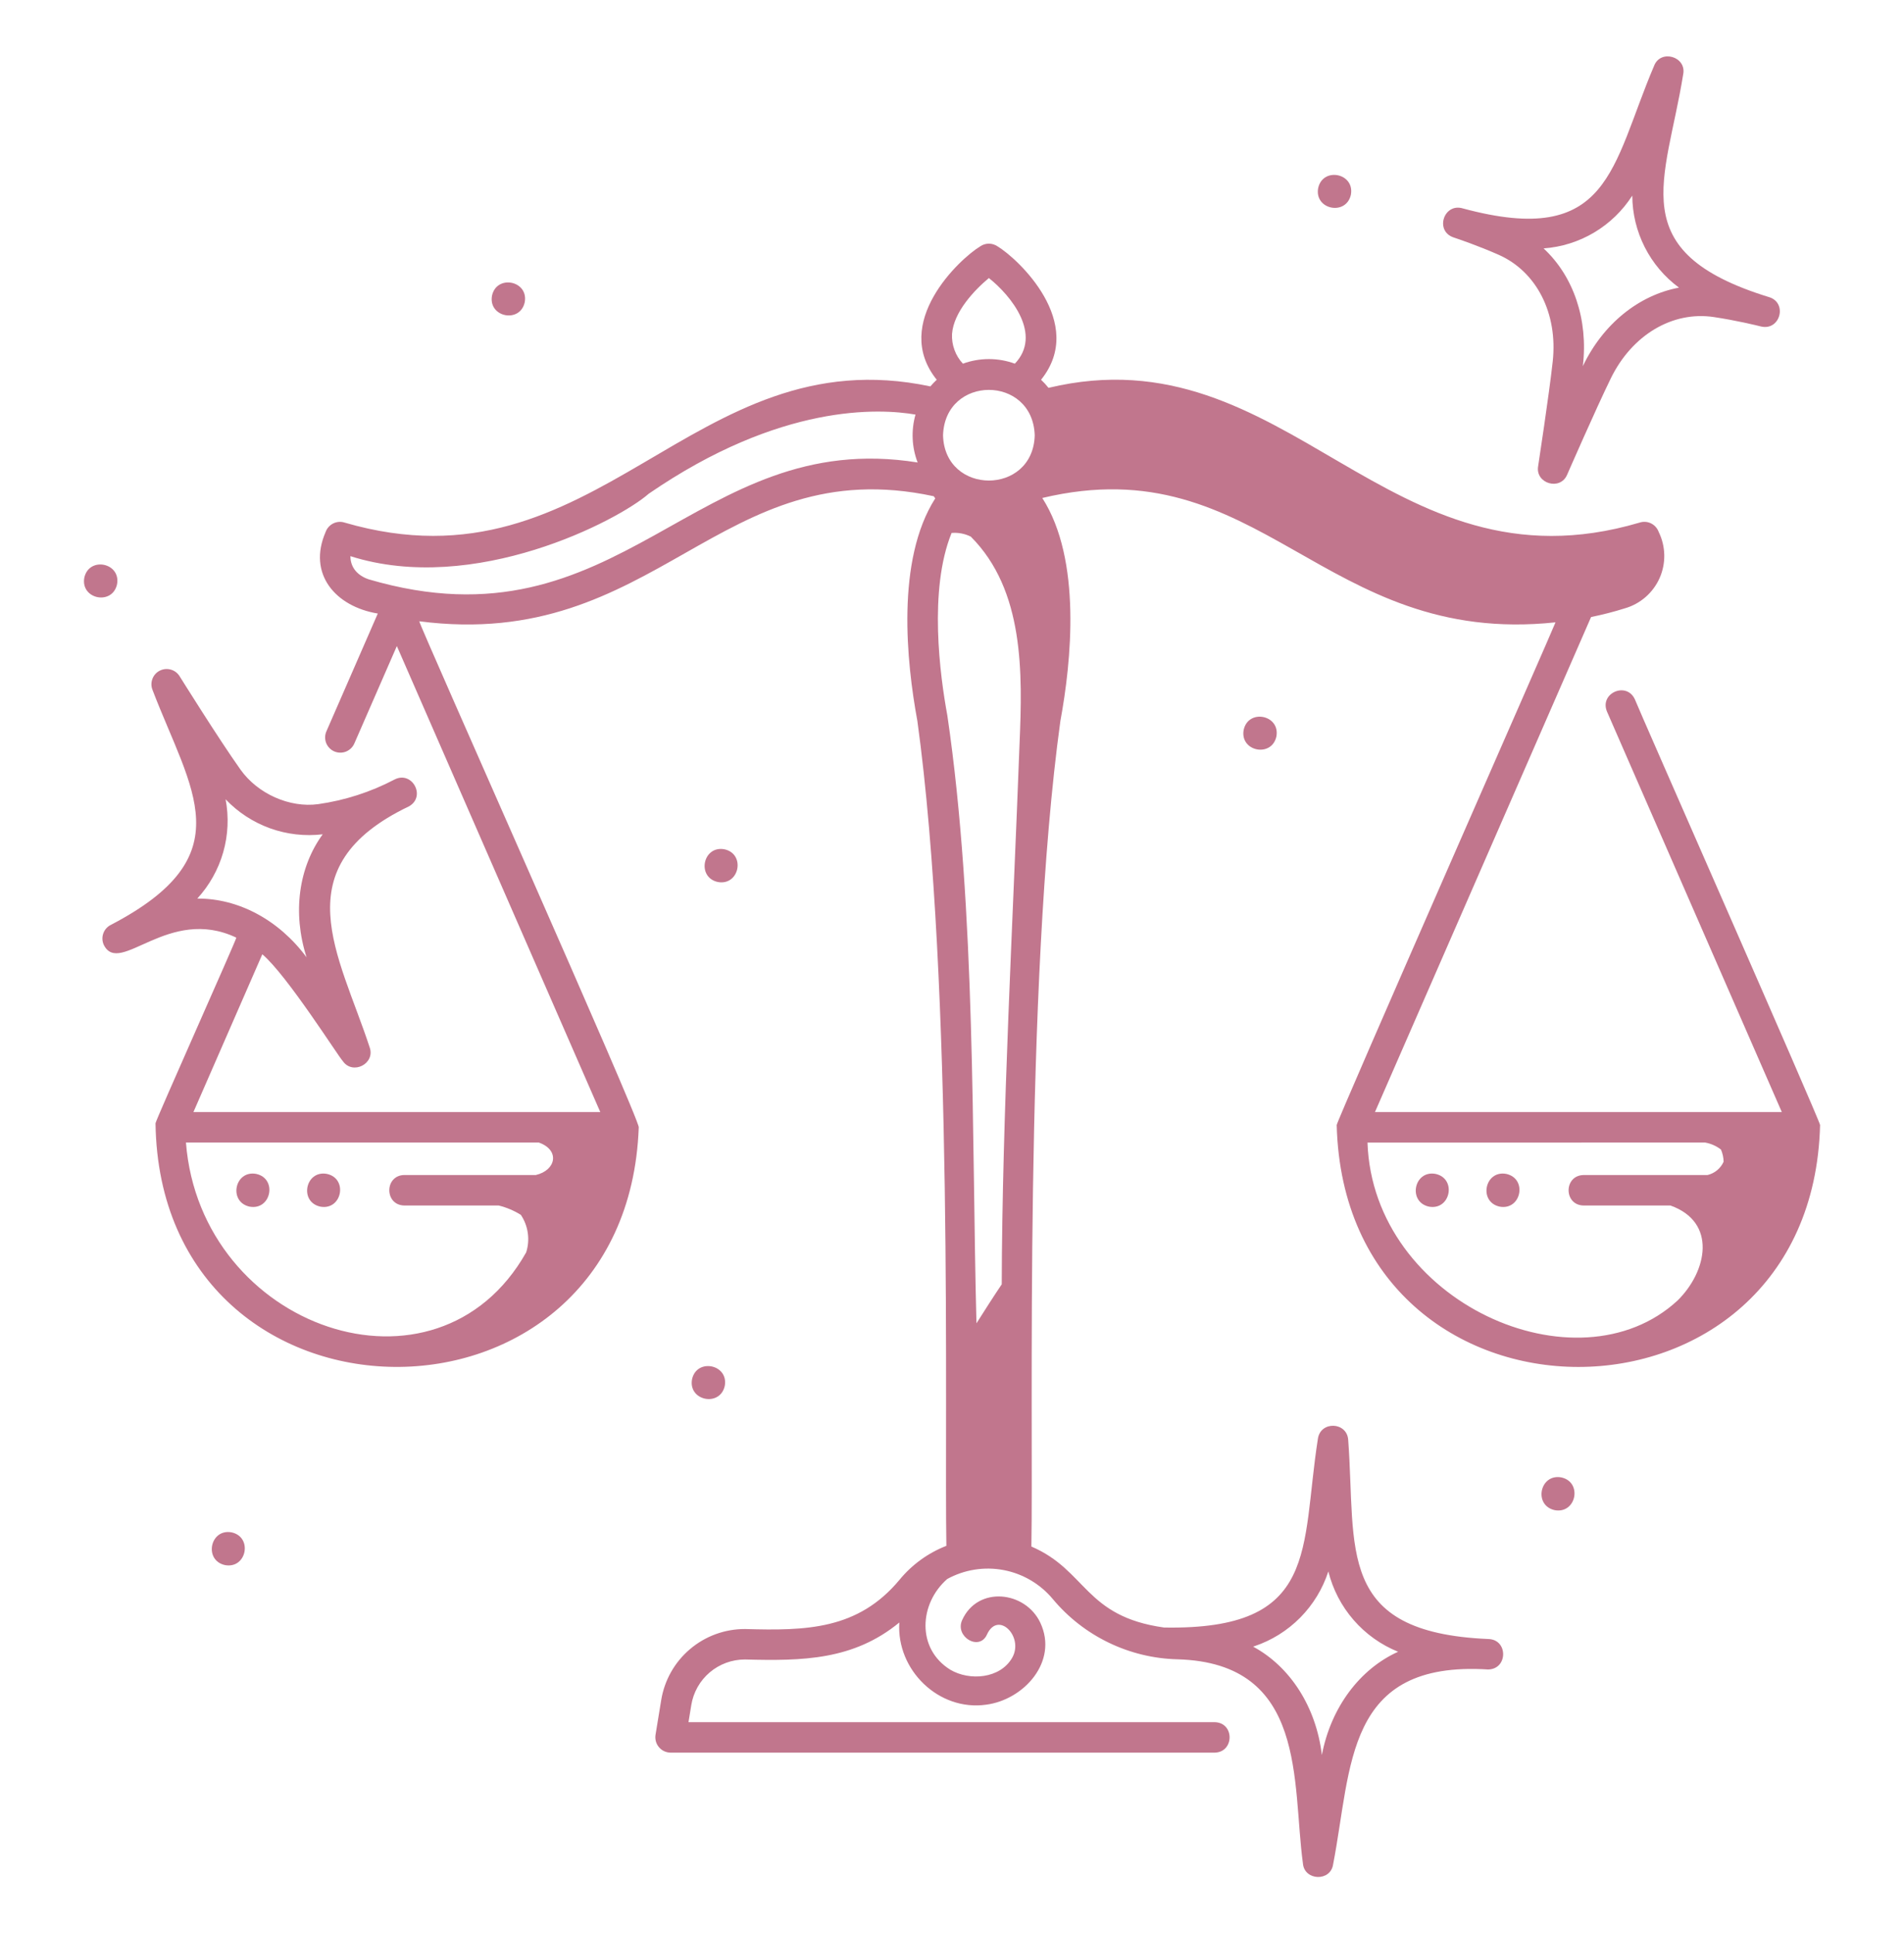 <svg width="65" height="66" viewBox="0 0 65 66" fill="none" xmlns="http://www.w3.org/2000/svg">
<path d="M3.546 32.261C4.09 33.335 5.747 30.906 8.068 32.009C8.056 32.114 5.313 38.242 5.309 38.346C5.468 49.338 21.408 49.487 21.806 38.484C21.844 38.216 14.361 21.454 14.313 21.209C22.446 22.259 24.544 15.367 31.876 16.94C31.893 16.965 31.912 16.988 31.928 17.013C30.583 19.124 30.946 22.6 31.318 24.613C32.563 33.645 32.235 48.65 32.308 52.771C31.684 53.014 31.132 53.414 30.707 53.932C29.287 55.637 27.523 55.671 25.433 55.611C24.745 55.609 24.078 55.853 23.554 56.299C23.029 56.744 22.681 57.363 22.572 58.042L22.378 59.227C22.367 59.301 22.372 59.377 22.392 59.45C22.412 59.522 22.448 59.589 22.497 59.646C22.546 59.704 22.606 59.75 22.674 59.782C22.742 59.813 22.817 59.83 22.892 59.831H41.465C42.14 59.821 42.155 58.804 41.465 58.791H23.504L23.599 58.21C23.669 57.775 23.892 57.378 24.228 57.092C24.565 56.806 24.992 56.65 25.433 56.651C27.4 56.703 29.137 56.675 30.702 55.388C30.596 57.004 32.045 58.425 33.667 58.194C34.957 58.025 36.135 56.719 35.516 55.398C35.006 54.31 33.378 54.127 32.846 55.307C32.59 55.877 33.433 56.377 33.693 55.801C34.071 54.965 34.968 55.875 34.553 56.595C34.142 57.308 33.101 57.388 32.445 57.002C31.282 56.284 31.379 54.74 32.338 53.903C32.926 53.581 33.607 53.474 34.265 53.599C34.923 53.725 35.517 54.076 35.945 54.592C36.467 55.217 37.117 55.723 37.851 56.077C38.584 56.431 39.385 56.625 40.199 56.645C44.645 56.767 44.103 60.868 44.48 63.613C44.527 64.204 45.419 64.244 45.51 63.65C46.158 60.31 45.906 56.683 50.804 56.992C51.48 56.98 51.491 55.968 50.807 55.952C45.574 55.728 46.303 52.882 46.026 49.16C45.991 48.535 45.073 48.497 44.99 49.124C44.401 52.882 45.061 55.654 39.74 55.56C37.022 55.181 37.103 53.607 35.21 52.795C35.283 48.711 34.954 33.65 36.2 24.613C36.572 22.596 36.936 19.11 35.582 17C43.051 15.221 45.146 22.091 53.103 21.245C53.067 21.375 45.628 38.275 45.633 38.406C45.913 49.419 61.857 49.416 62.135 38.406C62.127 38.243 55.858 24.028 55.813 23.875C55.53 23.255 54.597 23.659 54.86 24.291L60.829 37.964H46.939L54.317 21.064C54.705 20.985 55.09 20.887 55.468 20.768C55.73 20.693 55.972 20.561 56.177 20.383C56.382 20.204 56.546 19.983 56.656 19.735C56.767 19.486 56.821 19.216 56.816 18.944C56.81 18.672 56.746 18.405 56.626 18.16C56.58 18.032 56.486 17.927 56.364 17.867C56.241 17.807 56.1 17.798 55.971 17.841C47.323 20.393 43.986 11.284 35.795 13.24C35.717 13.142 35.631 13.05 35.54 12.964C37.104 11.021 34.744 8.822 34.05 8.407C33.964 8.349 33.863 8.318 33.759 8.318C33.655 8.318 33.554 8.349 33.468 8.407C32.769 8.827 30.416 11.022 31.979 12.964C31.902 13.036 31.829 13.111 31.762 13.191C23.59 11.457 20.436 20.359 11.771 17.842C11.642 17.799 11.501 17.808 11.378 17.868C11.256 17.928 11.162 18.033 11.116 18.161C10.492 19.598 11.456 20.707 12.897 20.945L11.144 24.964C11.116 25.026 11.101 25.094 11.099 25.162C11.098 25.231 11.11 25.299 11.134 25.363C11.159 25.427 11.197 25.485 11.244 25.534C11.291 25.584 11.348 25.623 11.411 25.651C11.474 25.678 11.541 25.693 11.61 25.694C11.678 25.695 11.747 25.683 11.81 25.658C11.874 25.632 11.932 25.595 11.981 25.547C12.03 25.5 12.07 25.442 12.097 25.38L13.548 22.055L20.493 37.964H6.603L8.955 32.577C9.796 33.286 11.554 36.071 11.7 36.219C12.037 36.714 12.824 36.31 12.618 35.749C11.585 32.592 9.621 29.601 13.967 27.524C14.553 27.186 14.066 26.296 13.463 26.614C12.65 27.04 11.77 27.323 10.861 27.452C9.887 27.584 8.797 27.099 8.209 26.271C7.459 25.215 6.144 23.105 6.131 23.084C6.062 22.973 5.954 22.892 5.828 22.858C5.703 22.823 5.568 22.837 5.452 22.896C5.336 22.955 5.247 23.056 5.202 23.179C5.157 23.301 5.159 23.436 5.208 23.556C6.529 27.005 8.322 29.204 3.791 31.57C3.667 31.629 3.572 31.735 3.526 31.865C3.48 31.994 3.487 32.137 3.546 32.261ZM42.817 56.2C43.41 56.002 43.947 55.667 44.387 55.223C44.826 54.779 45.156 54.238 45.348 53.644C45.5 54.257 45.795 54.825 46.209 55.302C46.623 55.779 47.144 56.151 47.73 56.387C46.42 56.977 45.436 58.288 45.127 59.912C44.932 58.27 44.044 56.893 42.779 56.212L42.817 56.2ZM58.213 39.004C58.409 39.039 58.593 39.121 58.751 39.242C58.808 39.374 58.839 39.515 58.842 39.658C58.791 39.772 58.715 39.871 58.62 39.95C58.524 40.029 58.411 40.085 58.291 40.113H54.062C53.379 40.125 53.379 41.142 54.062 41.153H57.026C58.627 41.722 58.279 43.406 57.268 44.398C53.851 47.554 46.873 44.459 46.684 39.005L58.213 39.004ZM32.501 11.4C32.557 10.646 33.273 9.896 33.759 9.492C34.526 10.101 35.587 11.424 34.646 12.415C34.074 12.206 33.445 12.206 32.872 12.415C32.746 12.279 32.647 12.12 32.584 11.945C32.52 11.771 32.492 11.585 32.501 11.4ZM35.324 14.861C35.269 16.92 32.249 16.919 32.194 14.861C32.26 12.793 35.258 12.793 35.324 14.861H35.324ZM32.486 18.194C32.712 18.174 32.94 18.218 33.143 18.32C34.971 20.153 34.908 22.975 34.806 25.388C34.584 31.358 34.212 38.126 34.198 43.843C33.905 44.277 33.621 44.726 33.335 45.175C33.171 38.935 33.321 31.079 32.341 24.424C32.092 23.076 31.695 20.139 32.486 18.194H32.486ZM12.586 19.777C12.216 19.65 11.965 19.387 11.962 18.986C16.197 20.332 21.115 17.765 22.145 16.856C26.649 13.759 30.033 13.941 31.254 14.153C31.101 14.692 31.126 15.266 31.327 15.788C23.689 14.566 21.235 22.316 12.586 19.777ZM18.397 39.004C19.125 39.264 18.982 39.951 18.294 40.112H13.803C13.12 40.124 13.119 41.141 13.803 41.153H17.025C17.292 41.219 17.547 41.327 17.781 41.472C17.906 41.658 17.987 41.87 18.018 42.092C18.05 42.313 18.031 42.539 17.963 42.753C14.91 48.167 6.846 45.351 6.348 39.004H18.397ZM7.702 27.286C8.124 27.73 8.643 28.068 9.218 28.276C9.794 28.483 10.41 28.553 11.017 28.481C10.198 29.603 9.977 31.153 10.466 32.681C9.511 31.391 8.126 30.666 6.735 30.675C7.149 30.224 7.452 29.683 7.62 29.095C7.788 28.507 7.816 27.887 7.702 27.286Z" fill="#C1768D"/>
<path d="M10.937 41.192C11.674 41.326 11.891 40.232 11.159 40.074C10.422 39.94 10.204 41.034 10.937 41.192Z" fill="#C1768D"/>
<path d="M8.522 41.192C9.26 41.326 9.477 40.232 8.745 40.074C8.007 39.94 7.79 41.034 8.522 41.192Z" fill="#C1768D"/>
<path d="M51.198 41.192C51.935 41.326 52.153 40.232 51.42 40.074C50.683 39.94 50.466 41.034 51.198 41.192Z" fill="#C1768D"/>
<path d="M48.784 41.192C49.522 41.326 49.739 40.232 49.006 40.074C48.269 39.94 48.052 41.034 48.784 41.192Z" fill="#C1768D"/>
<path d="M52.509 15.921C52.413 16.506 53.261 16.762 53.499 16.208C53.509 16.185 54.486 13.946 54.993 12.912C55.717 11.433 57.095 10.613 58.505 10.823C59.271 10.937 59.985 11.112 60.12 11.146C60.78 11.3 61.036 10.321 60.377 10.138C55.371 8.593 56.877 6.181 57.461 2.541C57.587 1.932 56.688 1.664 56.466 2.253C55.003 5.686 54.979 8.475 49.94 7.115C49.292 6.919 48.973 7.878 49.618 8.104C49.751 8.148 50.45 8.383 51.156 8.695C52.459 9.27 53.186 10.7 53.008 12.338C52.883 13.482 52.512 15.896 52.509 15.921ZM52.696 8.48C53.306 8.436 53.898 8.25 54.423 7.937C54.949 7.624 55.394 7.192 55.724 6.677C55.726 7.289 55.872 7.891 56.149 8.437C56.425 8.982 56.826 9.456 57.318 9.819C55.952 10.075 54.728 11.051 54.036 12.5C54.226 10.906 53.715 9.426 52.696 8.48Z" fill="#C1768D"/>
<path d="M24.507 30.11C25.244 30.244 25.462 29.151 24.729 28.992C23.992 28.858 23.774 29.951 24.507 30.11Z" fill="#C1768D"/>
<path d="M2.878 19.722C2.745 20.46 3.838 20.677 3.996 19.945C4.13 19.207 3.037 18.99 2.878 19.722Z" fill="#C1768D"/>
<path d="M45 6.423C44.866 7.16 45.959 7.377 46.118 6.645C46.251 5.908 45.158 5.69 45 6.423Z" fill="#C1768D"/>
<path d="M53.077 51.553C53.814 51.687 54.032 50.593 53.3 50.435C52.562 50.301 52.345 51.395 53.077 51.553Z" fill="#C1768D"/>
<path d="M23.625 47.086C23.491 47.824 24.584 48.041 24.743 47.309C24.876 46.572 23.783 46.354 23.625 47.086Z" fill="#C1768D"/>
<path d="M42.457 24.918C42.323 25.655 43.416 25.873 43.575 25.14C43.708 24.403 42.615 24.186 42.457 24.918Z" fill="#C1768D"/>
<path d="M16.796 10.094C16.663 10.832 17.756 11.049 17.914 10.316C18.048 9.579 16.955 9.362 16.796 10.094Z" fill="#C1768D"/>
<path d="M7.683 53.429C8.42 53.563 8.637 52.469 7.905 52.311C7.168 52.177 6.95 53.27 7.683 53.429Z" fill="#C1768D"/>
</svg>
